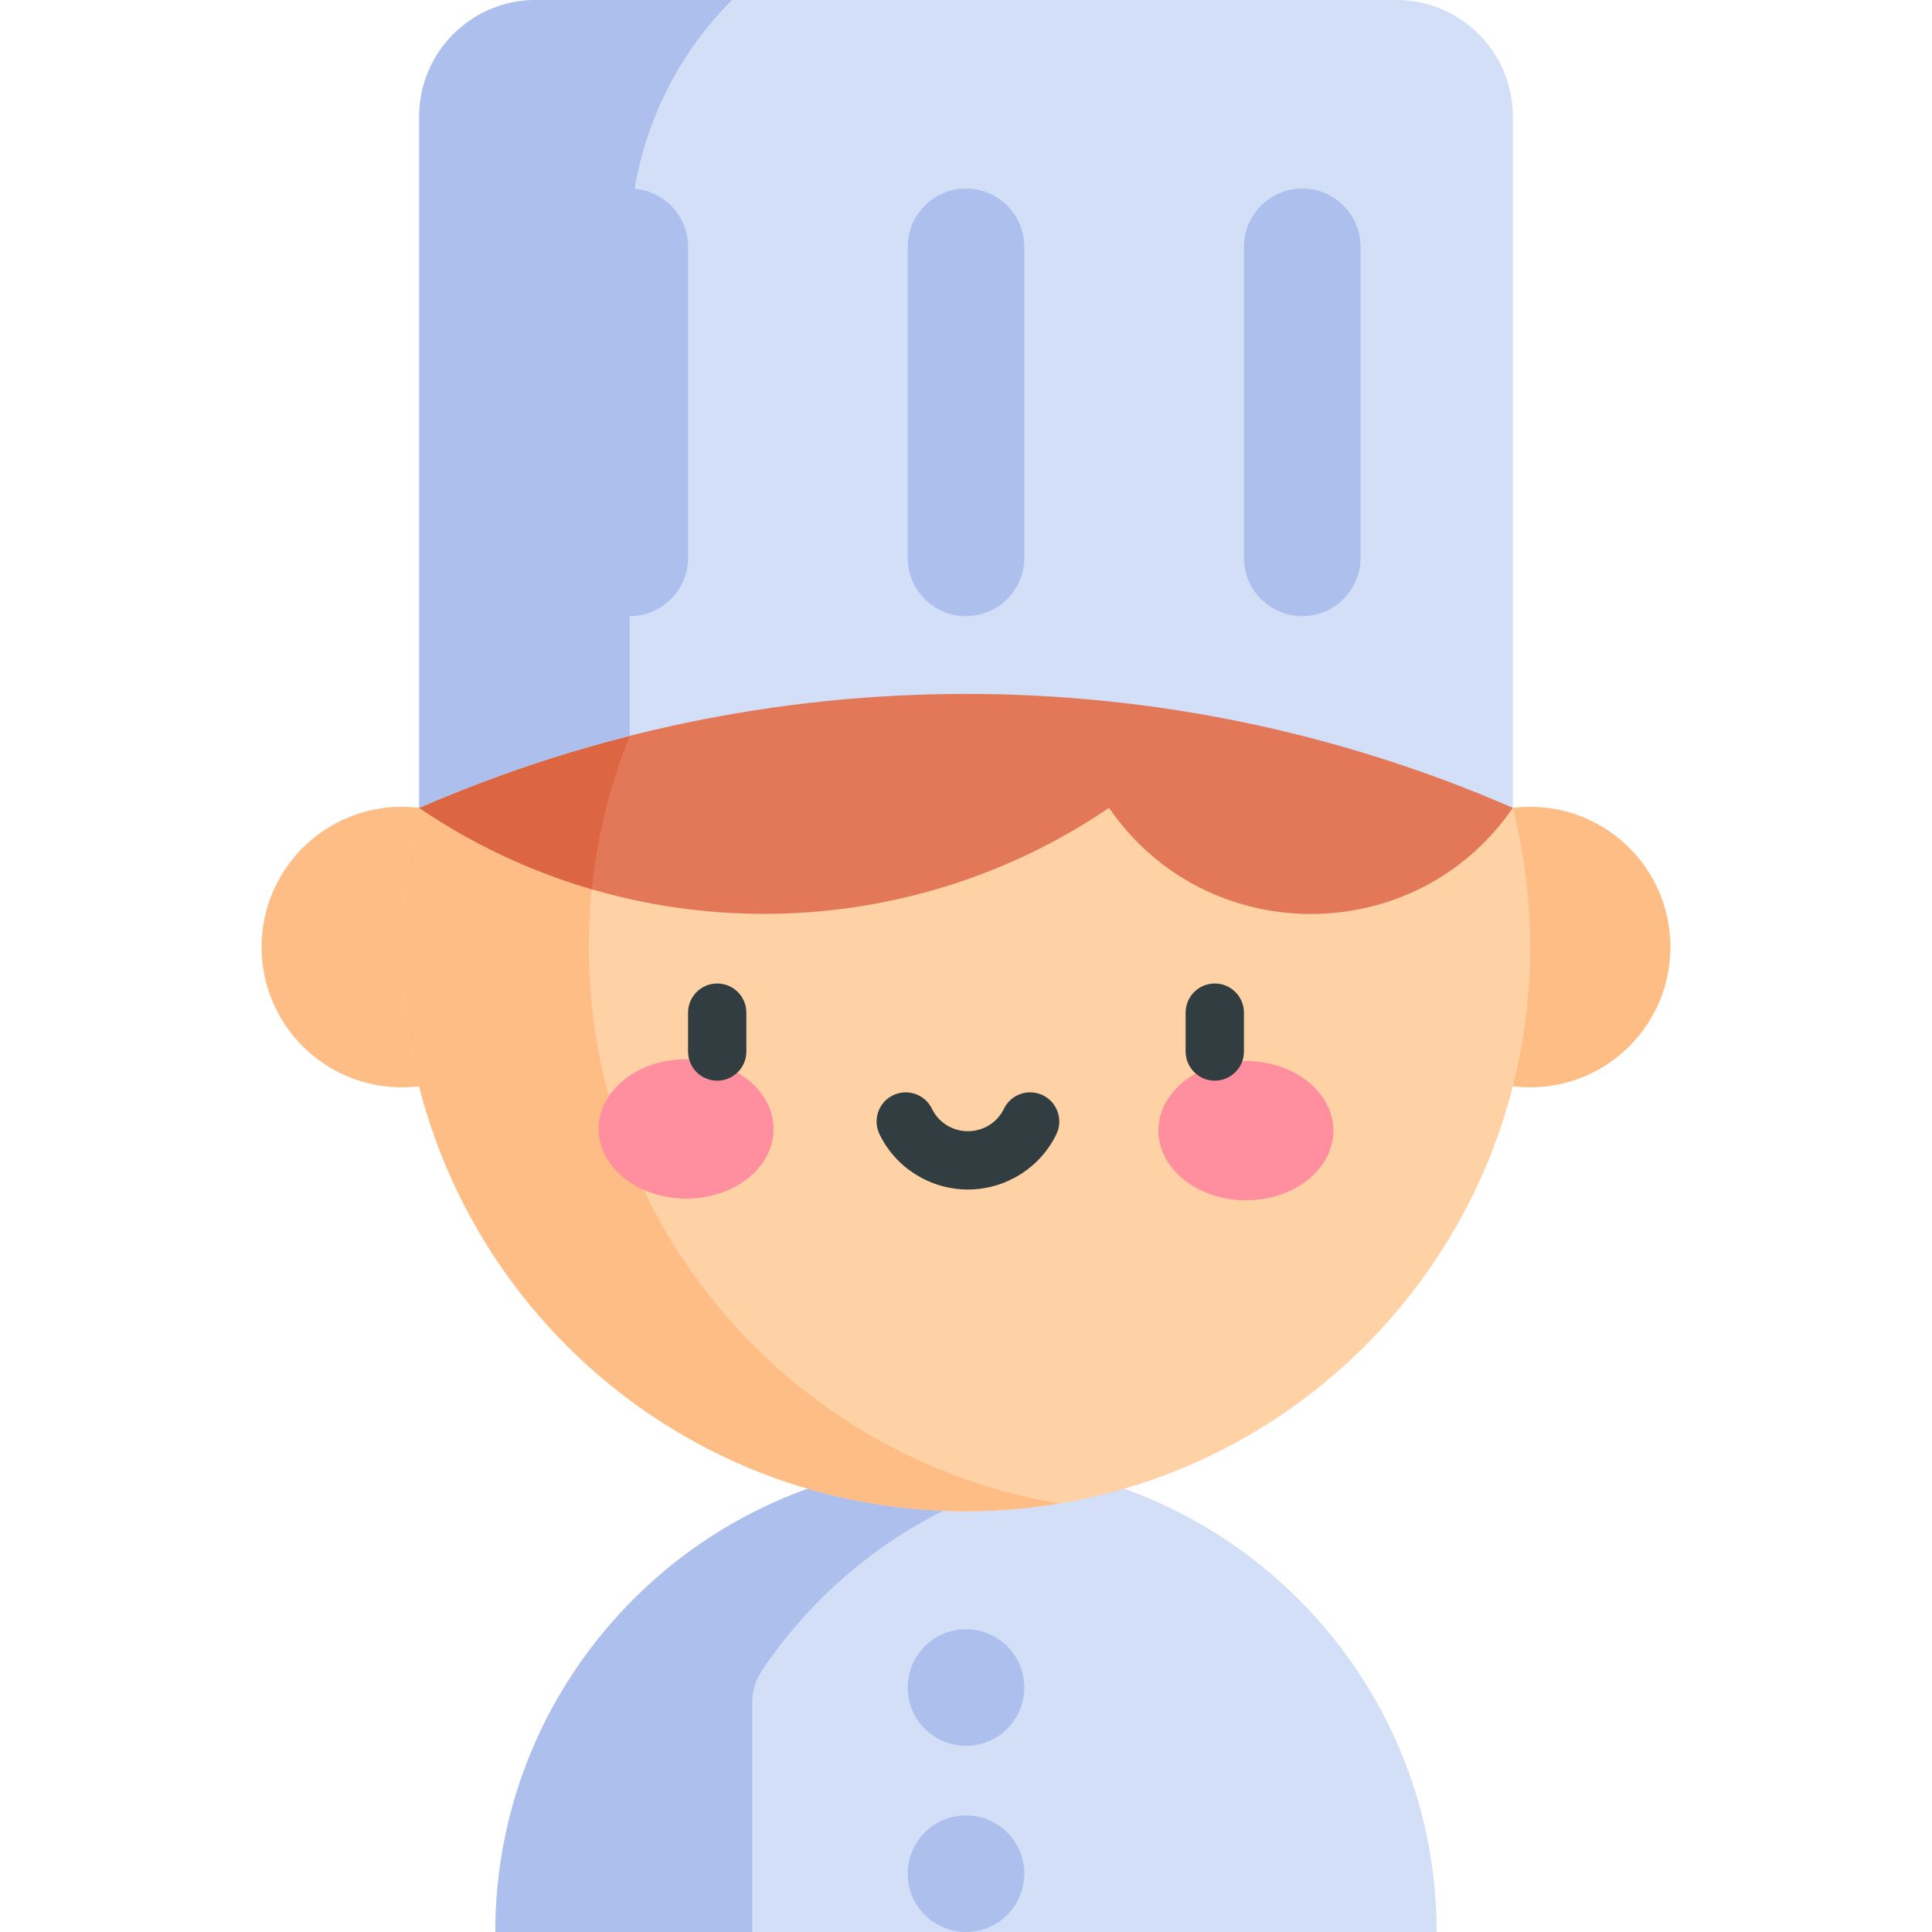 <svg id="Capa_1" enable-background="new 0 0 497 497" height="512" viewBox="0 0 497 497" width="512" xmlns="http://www.w3.org/2000/svg"><path d="m248.499 375.925c-66.759 0-121.072 54.314-121.072 121.075h242.147c-.001-66.761-54.314-121.075-121.075-121.075z" fill="#d2dff7"/><path d="m248.499 375.925c-66.759 0-121.072 54.314-121.072 121.075h66.073v-58.952c0-2.954.857-5.853 2.502-8.306 17.47-26.05 44.767-44.98 76.552-51.413-7.777-1.574-15.821-2.404-24.055-2.404z" fill="#adc0ed"/><circle cx="248.5" cy="434.11" fill="#adc0ed" r="15"/><circle cx="248.5" cy="482" fill="#adc0ed" r="15"/><path d="m103.372 207.548c-19.927 0-36.081 16.154-36.081 36.081 0 19.928 16.154 36.082 36.081 36.082s36.082-16.154 36.082-36.082c0-19.927-16.155-36.081-36.082-36.081z" fill="#ffbd86"/><path d="m393.628 207.548c-19.927 0-36.082 16.154-36.082 36.081 0 19.928 16.154 36.082 36.082 36.082s36.081-16.154 36.081-36.082c0-19.927-16.154-36.081-36.081-36.081z" fill="#ffbd86"/><path d="m289.184 382.966c60.347-17.591 104.443-73.311 104.443-139.337 0-80.153-64.976-145.129-145.129-145.129-80.15 0-145.127 64.976-145.127 145.129 0 66.026 44.097 121.746 104.442 139.337 12.91 3.763 26.56 5.789 40.684 5.789 14.127 0 27.777-2.026 40.687-5.789z" fill="#fed2a4"/><path d="m151.481 243.629c0-71.957 52.372-131.671 121.073-143.133-7.825-1.306-15.859-1.996-24.055-1.996-80.15 0-145.127 64.976-145.127 145.129 0 80.15 64.977 145.127 145.127 145.127 8.196 0 16.229-.69 24.055-1.996-68.701-11.462-121.073-71.176-121.073-143.131z" fill="#ffbd86"/><path d="m285.293 207.819c25.031 36.415 78.868 36.384 103.879.005-15.944-62.836-72.877-109.324-140.673-109.324-67.792 0-124.725 46.486-140.671 109.322 54.204 36.814 124.68 35.898 177.465-.003z" fill="#e37858"/><path d="m272.554 100.496.014-.003c-7.829-1.307-15.869-1.993-24.069-1.993-67.792 0-124.725 46.486-140.671 109.322 13.922 9.455 28.922 16.403 44.416 20.928 6.639-65.18 56.406-117.593 120.31-128.254z" fill="#dd6642"/><path d="m359.184.002c-2.217 0-219.128 0-221.353 0-16.569 0-30 13.432-30 30v177.819c89.459-38.985 191.426-39.186 281.353 0v-177.819c0-16.569-13.431-30-30-30z" fill="#d2dff7"/><g fill="#adc0ed"><path d="m188.302 0h-50.478c-16.569 0-30 13.431-30 30v177.819c17.647-7.69 35.768-13.86 54.175-18.525v-125.793c0-23.818 9.461-46.66 26.303-63.501z"/><path d="m161.999 48.501c-8.284 0-15 6.716-15 15v80c0 8.284 6.716 15 15 15s15-6.716 15-15v-80c0-8.284-6.716-15-15-15z"/><path d="m248.5 48.501c-8.284 0-15 6.716-15 15v80c0 8.284 6.716 15 15 15s15-6.716 15-15v-80c0-8.284-6.716-15-15-15z"/><path d="m335.001 48.501c-8.284 0-15 6.716-15 15v80c0 8.284 6.716 15 15 15s15-6.716 15-15v-80c0-8.284-6.715-15-15-15z"/></g><path d="m199 290.488c-.031 9.896-10.13 17.886-22.556 17.847s-22.475-8.092-22.444-17.988 10.13-17.886 22.556-17.847c12.426.038 22.475 8.092 22.444 17.988z" fill="#ff8e9e"/><path d="m298 290.779c-.031 9.896 10.017 17.949 22.444 17.988 12.426.039 22.525-7.951 22.556-17.847s-10.017-17.95-22.444-17.988c-12.426-.039-22.525 7.951-22.556 17.847z" fill="#ff8e9e"/><path d="m184.5 253c-4.142 0-7.5 3.358-7.5 7.5v10c0 4.142 3.358 7.5 7.5 7.5s7.5-3.358 7.5-7.5v-10c0-4.142-3.358-7.5-7.5-7.5z" fill="#313d40"/><path d="m312.5 253c-4.142 0-7.5 3.358-7.5 7.5v10c0 4.142 3.358 7.5 7.5 7.5s7.5-3.358 7.5-7.5v-10c0-4.142-3.358-7.5-7.5-7.5z" fill="#313d40"/><path d="m268.235 281.734c-3.737-1.789-8.215-.206-10.001 3.531-1.666 3.484-5.291 5.735-9.234 5.735s-7.568-2.251-9.234-5.735c-1.787-3.737-6.266-5.317-10.001-3.531-3.737 1.787-5.318 6.265-3.531 10.001 4.143 8.666 13.079 14.265 22.766 14.265s18.623-5.599 22.766-14.265c1.787-3.736.206-8.214-3.531-10.001z" fill="#313d40"/></svg>